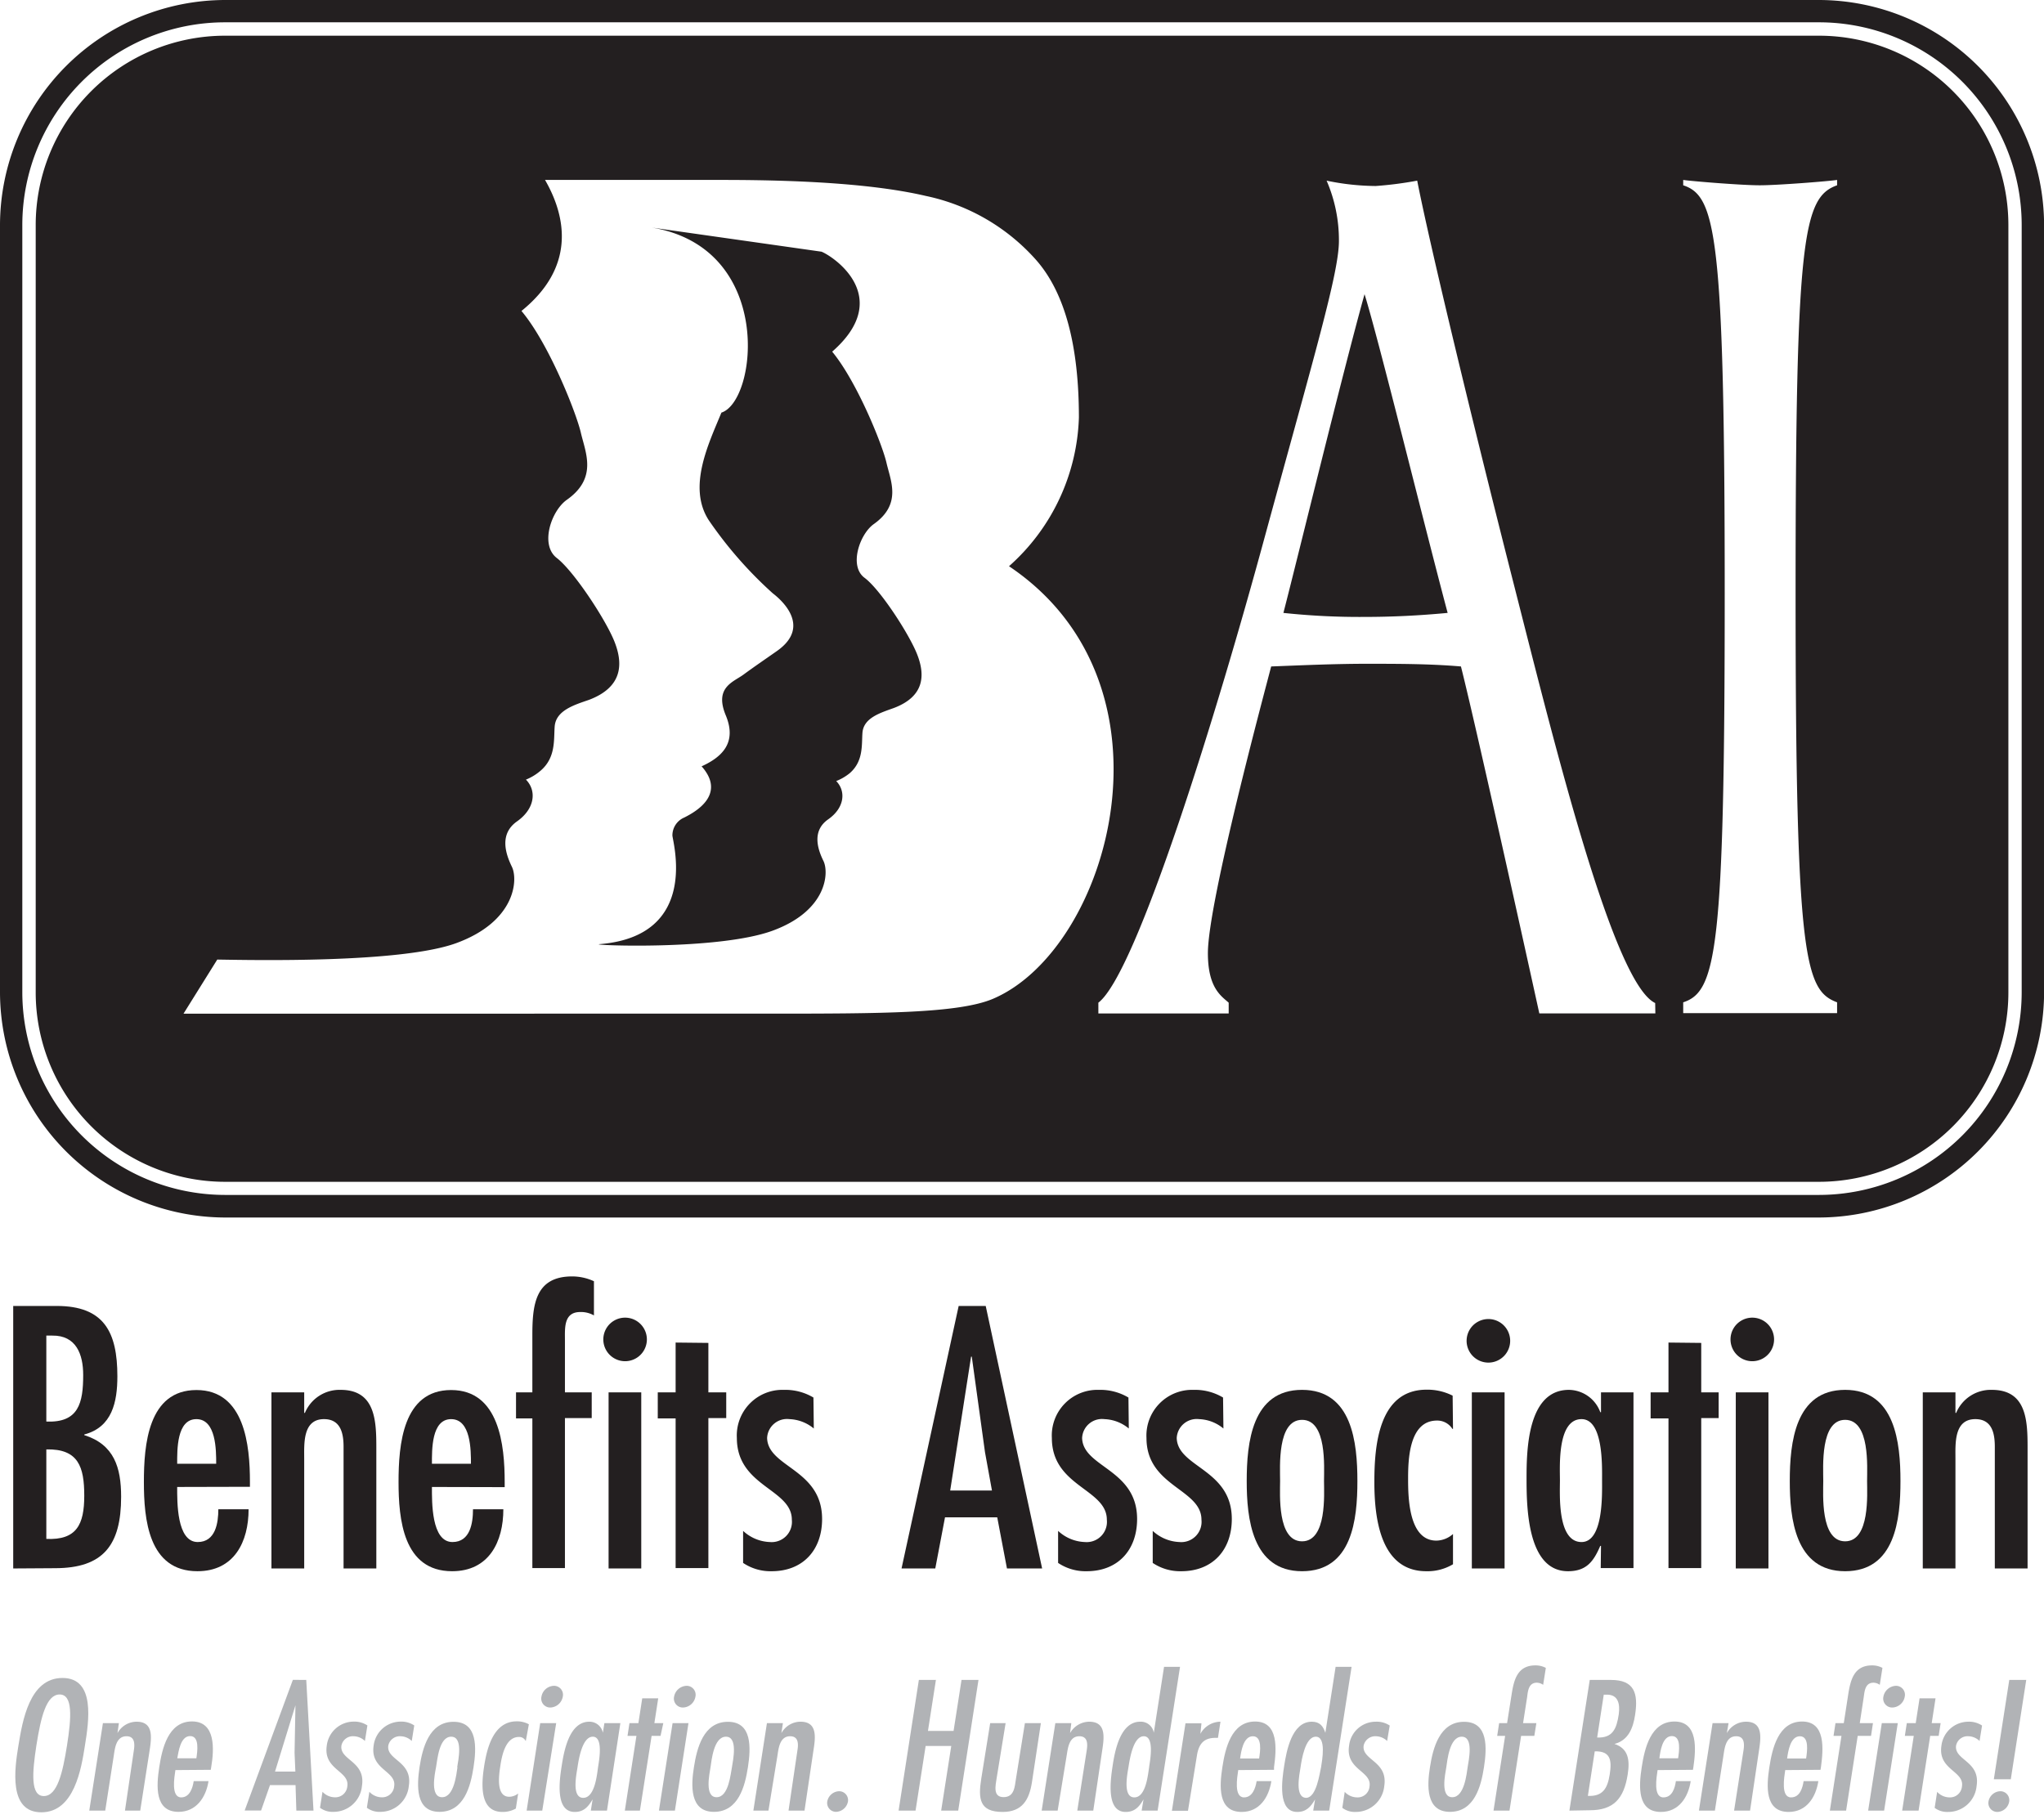 <svg xmlns="http://www.w3.org/2000/svg" viewBox="0 0 228.99 203.76"><title>bai_center-black</title><path d="M1.48,175.73V146.32H6.36c5.3,0,6.79,2.93,6.79,7.88,0,2.89-.59,5.7-3.71,6.52v.07c3.35,1.06,4.13,3.63,4.13,6.91,0,5.42-2,8-7.41,8Zm4.37-26.09H5.19v9.63c3.63.16,4.13-2.1,4.13-5.22C9.32,151.75,8.54,149.6,5.85,149.64Zm-.66,22.78c3.39.15,4.25-1.6,4.25-4.84s-.66-5.27-4.25-5.19Z" fill="#231f20"/><path d="M19.85,166.6c0,1.64-.07,6.17,2.3,6.17,2,0,2.31-2.15,2.31-3.67h3.39c0,3.63-1.6,6.94-5.73,6.94-5.5,0-6-5.85-6-10s.47-10.3,5.89-10.3S28,162,28,166v.58ZM24.22,164c0-1.52,0-5-2.22-5s-2.15,3.47-2.15,5Z" fill="#231f20"/><path d="M34.08,158.3h.08a4.2,4.2,0,0,1,4-2.58c3.9,0,4,3.47,4,6.48v13.53H38.49V162.12c0-1.37-.24-3.12-2.19-3.12-2.41,0-2.22,2.77-2.22,4.45v12.28H30.41V156h3.67Z" fill="#231f20"/><path d="M48.39,166.6c0,1.64-.08,6.17,2.3,6.17,2,0,2.3-2.15,2.3-3.67h3.4c0,3.63-1.6,6.94-5.74,6.94-5.49,0-6-5.85-6-10s.47-10.3,5.89-10.3,6,6.24,6,10.3v.58ZM52.76,164c0-1.52,0-5-2.22-5s-2.15,3.47-2.15,5Z" fill="#231f20"/><path d="M59.64,156v-6.36c0-3.36.27-6.63,4.45-6.63a5.81,5.81,0,0,1,2.45.54v3.83A2.92,2.92,0,0,0,65,147c-1.87,0-1.71,1.83-1.71,3.16V156h3v2.88h-3v16.81H59.64V158.92H57.81V156Z" fill="#231f20"/><path d="M67.59,150.07a2.44,2.44,0,0,1,4.88,0,2.44,2.44,0,1,1-4.88,0Zm4.25,25.66H68.18V156h3.66Z" fill="#231f20"/><path d="M79.36,150.46V156h2v2.88h-2v16.81H75.69V158.92h-2V156h2v-5.58Z" fill="#231f20"/><path d="M91.17,160.05A4.53,4.53,0,0,0,88.44,159a2.23,2.23,0,0,0-2.5,2.11c.08,3.31,6.16,3.47,6.16,9.08,0,3.47-2.14,5.85-5.65,5.85a5.5,5.5,0,0,1-3.2-.93v-3.59a4.64,4.64,0,0,0,3,1.25,2.27,2.27,0,0,0,2.46-2.5c0-3.47-6.16-3.7-6.16-9.16a5.11,5.11,0,0,1,5.26-5.39,6.17,6.17,0,0,1,3.32.86Z" fill="#231f20"/><path d="M110.43,146.32l6.32,29.41h-3.94L111.72,170h-5.85l-1.09,5.73H101l6.4-29.41Zm-.08,16.39L108.87,152h-.08L106.45,167h4.68Z" fill="#231f20"/><path d="M126.46,160.05a4.53,4.53,0,0,0-2.73-1.05,2.23,2.23,0,0,0-2.5,2.11c.08,3.31,6.16,3.47,6.16,9.08,0,3.47-2.14,5.85-5.65,5.85a5.5,5.5,0,0,1-3.2-.93v-3.59a4.62,4.62,0,0,0,3,1.25,2.27,2.27,0,0,0,2.46-2.5c0-3.47-6.16-3.7-6.16-9.16a5.11,5.11,0,0,1,5.26-5.39,6.17,6.17,0,0,1,3.32.86Z" fill="#231f20"/><path d="M137.06,160.05a4.51,4.51,0,0,0-2.73-1.05,2.24,2.24,0,0,0-2.5,2.11c.08,3.31,6.17,3.47,6.17,9.08,0,3.47-2.15,5.85-5.66,5.85a5.5,5.5,0,0,1-3.2-.93v-3.59a4.66,4.66,0,0,0,3,1.25,2.27,2.27,0,0,0,2.46-2.5c0-3.47-6.16-3.7-6.16-9.16a5.12,5.12,0,0,1,5.27-5.39,6.14,6.14,0,0,1,3.31.86Z" fill="#231f20"/><path d="M139.67,165.94c0-4.29.58-10.22,6.2-10.22s6.2,5.93,6.2,10.22-.58,10.1-6.2,10.1S139.67,170.08,139.67,165.94Zm8.66,0c0-1.56.35-6.86-2.46-6.86s-2.46,5.3-2.46,6.86c0,1.41-.35,6.75,2.46,6.75S148.33,167.35,148.33,165.94Z" fill="#231f20"/><path d="M162.78,160.09h-.07a2,2,0,0,0-1.72-.93c-3.16,0-3.24,4.44-3.24,6.55s.08,6.9,3.16,6.9a2.85,2.85,0,0,0,1.87-.74v3.39a5.56,5.56,0,0,1-3,.78c-5.19,0-5.81-6.08-5.81-10,0-4.06.47-10.34,5.85-10.34a6.26,6.26,0,0,1,2.92.67Z" fill="#231f20"/><path d="M164.31,150.07a2.44,2.44,0,0,1,4.87,0,2.44,2.44,0,1,1-4.87,0Zm4.25,25.66h-3.67V156h3.67Z" fill="#231f20"/><path d="M179.36,173.2h-.08c-.74,1.71-1.52,2.84-3.62,2.84-4.57,0-4.64-7.21-4.64-10.41s.11-9.91,4.75-9.91a3.8,3.8,0,0,1,3.51,2.5h.08V156H183v19.69h-3.67Zm.12-7.34c0-1.56.16-6.86-2.3-6.86-2.73,0-2.42,5.27-2.42,6.86s-.31,6.91,2.42,6.91C179.64,172.77,179.48,167.42,179.48,165.86Z" fill="#231f20"/><path d="M190.59,150.46V156h1.95v2.88h-1.95v16.81h-3.67V158.92h-2V156h2v-5.58Z" fill="#231f20"/><path d="M193.87,150.07a2.44,2.44,0,0,1,4.88,0,2.44,2.44,0,1,1-4.88,0Zm4.25,25.66h-3.66V156h3.66Z" fill="#231f20"/><path d="M200.51,165.94c0-4.29.59-10.22,6.2-10.22s6.2,5.93,6.2,10.22-.58,10.1-6.2,10.1S200.51,170.08,200.51,165.94Zm8.66,0c0-1.56.35-6.86-2.46-6.86s-2.45,5.3-2.45,6.86c0,1.41-.36,6.75,2.45,6.75S209.17,167.35,209.17,165.94Z" fill="#231f20"/><path d="M219.07,158.3h.08a4.2,4.2,0,0,1,4-2.58c3.9,0,4,3.47,4,6.48v13.53h-3.67V162.12c0-1.37-.23-3.12-2.18-3.12-2.42,0-2.23,2.77-2.23,4.45v12.28h-3.66V156h3.66Z" fill="#231f20"/><path d="M9.52,195.54c-.41,2.64-1.2,7.51-4.89,7.51s-3-4.87-2.56-7.51S3.27,188,7,188,9.94,192.9,9.52,195.54Zm-5.44,0c-.48,3.11-.67,5.69.83,5.69s2.11-2.58,2.6-5.69.67-5.69-.83-5.69S4.57,192.44,4.08,195.54Z" fill="#b1b3b6"/><path d="M13.16,194.18h0a2.47,2.47,0,0,1,2.14-1.28c1.9,0,1.69,1.73,1.46,3.22l-1.05,6.74H14L15,196.08c.1-.67.12-1.55-.83-1.55-1.18,0-1.3,1.38-1.43,2.22l-.95,6.11H10l1.53-9.8h1.79Z" fill="#b1b3b6"/><path d="M19.65,198.32c-.12.81-.51,3.06.65,3.06.95,0,1.29-1.06,1.4-1.82h1.66C23.08,201.36,22,203,20,203c-2.69,0-2.48-2.91-2.16-5s1-5.13,3.67-5.13S24,196,23.66,198l-.05.29ZM22,197c.11-.76.38-2.49-.7-2.49S20,196.26,19.86,197Z" fill="#b1b3b6"/><path d="M34.31,188.22l.81,14.64H33.2L33.11,200H30.25l-1,2.85H27.41l5.4-14.64ZM33,196.38l.1-5.32h0l-2.29,7.43h2.28Z" fill="#b1b3b6"/><path d="M40.88,195.06a1.85,1.85,0,0,0-1.25-.53,1.31,1.31,0,0,0-1.38,1.05c-.22,1.65,2.74,1.73,2.3,4.52A3.2,3.2,0,0,1,37.34,203a2.32,2.32,0,0,1-1.49-.46l.28-1.79a1.9,1.9,0,0,0,1.39.62,1.34,1.34,0,0,0,1.39-1.24c.27-1.73-2.72-1.84-2.3-4.56a3.05,3.05,0,0,1,3-2.68,2.63,2.63,0,0,1,1.55.43Z" fill="#b1b3b6"/><path d="M46.13,195.06a1.85,1.85,0,0,0-1.25-.53,1.32,1.32,0,0,0-1.38,1.05c-.22,1.65,2.74,1.73,2.3,4.52A3.2,3.2,0,0,1,42.59,203a2.32,2.32,0,0,1-1.49-.46l.28-1.79a1.9,1.9,0,0,0,1.39.62,1.34,1.34,0,0,0,1.39-1.24c.27-1.73-2.72-1.84-2.3-4.56a3.06,3.06,0,0,1,3-2.68,2.61,2.61,0,0,1,1.55.43Z" fill="#b1b3b6"/><path d="M47,198c.33-2.14,1.07-5.09,3.81-5.09s2.57,2.95,2.24,5.09-1.07,5-3.81,5S46.71,200,47,198Zm4.22,0c.12-.78.7-3.42-.67-3.42S49,197.21,48.85,198s-.69,3.36.68,3.36S51.14,198.69,51.25,198Z" fill="#b1b3b6"/><path d="M58.9,195.08h0a.8.8,0,0,0-.77-.47c-1.54,0-1.92,2.21-2.08,3.26s-.5,3.44,1,3.44a1.62,1.62,0,0,0,1-.37l-.26,1.69a3,3,0,0,1-1.5.38c-2.54,0-2.37-3-2.07-5s1-5.15,3.66-5.15a2.75,2.75,0,0,1,1.37.33Z" fill="#b1b3b6"/><path d="M60.75,202.86H59l1.52-9.8h1.79Zm-.09-12.77a1.46,1.46,0,0,1,1.39-1.21,1,1,0,0,1,1,1.21,1.47,1.47,0,0,1-1.37,1.22A1,1,0,0,1,60.66,190.09Z" fill="#b1b3b6"/><path d="M66.39,201.6h0c-.5.85-1,1.41-2,1.41-2.23,0-1.71-3.59-1.46-5.18s.82-4.93,3.09-4.93a1.53,1.53,0,0,1,1.52,1.24h0l.17-1.08H69.5L68,202.86H66.19ZM67,198c.12-.78.61-3.42-.59-3.42s-1.59,2.62-1.71,3.42-.69,3.43.64,3.43S66.89,198.72,67,198Z" fill="#b1b3b6"/><path d="M73.74,190.28l-.43,2.78h1L74,194.49h-1l-1.31,8.37H70l1.3-8.37h-1l.22-1.43h1l.43-2.78Z" fill="#b1b3b6"/><path d="M75.61,202.86H73.82l1.53-9.8h1.78Zm-.09-12.77a1.47,1.47,0,0,1,1.39-1.21,1,1,0,0,1,1,1.21,1.46,1.46,0,0,1-1.37,1.22A1,1,0,0,1,75.52,190.09Z" fill="#b1b3b6"/><path d="M77.74,198c.33-2.14,1.07-5.09,3.81-5.09s2.57,2.95,2.24,5.09-1.07,5-3.81,5S77.42,200,77.74,198ZM82,198c.12-.78.7-3.42-.67-3.42s-1.61,2.64-1.73,3.42-.69,3.36.68,3.36S81.85,198.69,82,198Z" fill="#b1b3b6"/><path d="M87.54,194.18h0a2.46,2.46,0,0,1,2.14-1.28c1.9,0,1.69,1.73,1.45,3.22l-1,6.74H88.34l1-6.78c.11-.67.13-1.55-.82-1.55-1.18,0-1.3,1.38-1.43,2.22l-1,6.11H84.4l1.52-9.8h1.79Z" fill="#b1b3b6"/><path d="M92.68,201.83A1.4,1.4,0,0,1,94,200.69a1,1,0,0,1,1,1.14A1.41,1.41,0,0,1,93.64,203,1,1,0,0,1,92.68,201.83Z" fill="#b1b3b6"/><path d="M104.85,188.22l-.89,5.71h2.87l.89-5.71h1.9l-2.27,14.64h-1.91l1.13-7.24H103.7l-1.13,7.24h-1.9l2.27-14.64Z" fill="#b1b3b6"/><path d="M112.66,193.06l-1,6.13c-.13.87-.45,2.16.77,2.16s1.25-1.19,1.39-2.06l1-6.23h1.79l-1,6.62c-.31,2-1.11,3.33-3.29,3.33-2.61,0-2.74-1.49-2.39-3.72l1-6.23Z" fill="#b1b3b6"/><path d="M119.88,194.18h0a2.49,2.49,0,0,1,2.14-1.28c1.91,0,1.69,1.73,1.46,3.22l-1,6.74h-1.79l1.06-6.78c.1-.67.13-1.55-.83-1.55-1.18,0-1.29,1.38-1.43,2.22l-1,6.11h-1.79l1.53-9.8h1.79Z" fill="#b1b3b6"/><path d="M128.11,201.6h0c-.49.85-1,1.41-2,1.41-2.22,0-1.7-3.59-1.46-5.18s.83-4.93,3.09-4.93a1.47,1.47,0,0,1,1.52,1.24h0l1.15-7.39h1.79l-2.51,16.11h-1.79Zm.63-3.65c.12-.78.6-3.42-.6-3.42s-1.58,2.62-1.71,3.42-.68,3.43.65,3.43S128.61,198.72,128.74,198Z" fill="#b1b3b6"/><path d="M134.48,194.26h0a2.59,2.59,0,0,1,2.25-1.36l-.28,1.81-.3,0c-1.34,0-1.87.75-2.06,2l-1,6.17h-1.8l1.52-9.8h1.79Z" fill="#b1b3b6"/><path d="M138.72,198.32c-.12.81-.51,3.06.65,3.06.95,0,1.29-1.06,1.41-1.82h1.65c-.28,1.8-1.32,3.45-3.33,3.45-2.69,0-2.48-2.91-2.16-5s1-5.13,3.67-5.13S143,196,142.73,198l0,.29Zm2.34-1.3c.12-.76.38-2.49-.7-2.49s-1.32,1.73-1.43,2.49Z" fill="#b1b3b6"/><path d="M147.33,201.6h0c-.49.85-1,1.41-2,1.41-2.23,0-1.71-3.59-1.46-5.18s.83-4.93,3.09-4.93c.91,0,1.27.51,1.52,1.24h0l1.15-7.39h1.79l-2.51,16.11h-1.79ZM148,198c.12-.78.61-3.42-.59-3.42s-1.59,2.62-1.71,3.42-.69,3.43.65,3.43C147.49,201.38,147.83,198.72,148,198Z" fill="#b1b3b6"/><path d="M155.4,195.06a1.85,1.85,0,0,0-1.25-.53,1.33,1.33,0,0,0-1.38,1.05c-.22,1.65,2.74,1.73,2.31,4.52a3.21,3.21,0,0,1-3.22,2.91,2.31,2.31,0,0,1-1.48-.46l.27-1.79a1.9,1.9,0,0,0,1.39.62,1.33,1.33,0,0,0,1.39-1.24c.27-1.73-2.72-1.84-2.29-4.56a3,3,0,0,1,3-2.68,2.61,2.61,0,0,1,1.55.43Z" fill="#b1b3b6"/><path d="M160.2,198c.33-2.14,1.08-5.09,3.82-5.09s2.56,2.95,2.23,5.09-1.07,5-3.81,5S159.88,200,160.2,198Zm4.22,0c.12-.78.71-3.42-.66-3.42s-1.61,2.64-1.73,3.42-.7,3.36.67,3.36S164.31,198.69,164.42,198Z" fill="#b1b3b6"/><path d="M168.84,193.06l.5-3.17c.26-1.67.64-3.3,2.68-3.3a2.49,2.49,0,0,1,1.16.28l-.3,1.9a1.26,1.26,0,0,0-.71-.24c-.91,0-1,.92-1.08,1.58l-.46,2.95h1.49l-.23,1.43h-1.48l-1.3,8.37h-1.79l1.3-8.37h-.89l.22-1.43Z" fill="#b1b3b6"/><path d="M175.82,202.86l2.28-14.64h2.38c2.59,0,3.08,1.46,2.7,3.92-.22,1.44-.73,2.84-2.31,3.25v0c1.56.52,1.74,1.8,1.48,3.43-.42,2.7-1.59,4-4.23,4Zm2.07-1.65c1.64.08,2.2-.8,2.45-2.41s.08-2.62-1.68-2.58ZM180,189.87h-.33l-.74,4.8c1.75.08,2.18-1,2.42-2.6C181.51,190.92,181.29,189.85,180,189.87Z" fill="#b1b3b6"/><path d="M185.7,198.32c-.12.81-.51,3.06.65,3.06,1,0,1.29-1.06,1.4-1.82h1.66c-.28,1.8-1.32,3.45-3.34,3.45-2.68,0-2.47-2.91-2.15-5s1-5.13,3.67-5.13S190,196,189.71,198l-.05.29ZM188,197c.11-.76.38-2.49-.7-2.49S186,196.26,185.9,197Z" fill="#b1b3b6"/><path d="M193.46,194.18h0a2.47,2.47,0,0,1,2.14-1.28c1.9,0,1.69,1.73,1.46,3.22l-1,6.74h-1.79l1.06-6.78c.1-.67.12-1.55-.83-1.55-1.18,0-1.3,1.38-1.43,2.22l-.95,6.11h-1.79l1.53-9.8h1.79Z" fill="#b1b3b6"/><path d="M200,198.32c-.12.81-.51,3.06.65,3.06,1,0,1.29-1.06,1.41-1.82h1.65c-.28,1.8-1.32,3.45-3.33,3.45-2.69,0-2.48-2.91-2.16-5s1-5.13,3.67-5.13S204.27,196,204,198l-.05.29Zm2.34-1.3c.11-.76.38-2.49-.7-2.49s-1.32,1.73-1.43,2.49Z" fill="#b1b3b6"/><path d="M206.56,193.06l.49-3.17c.26-1.67.65-3.3,2.68-3.3a2.46,2.46,0,0,1,1.16.28l-.3,1.9a1.23,1.23,0,0,0-.7-.24c-.92,0-1,.92-1.09,1.58l-.45,2.95h1.48l-.22,1.43h-1.49l-1.3,8.37H205l1.3-8.37h-.89l.22-1.43Z" fill="#b1b3b6"/><path d="M211.08,202.86h-1.79l1.53-9.8h1.79ZM211,190.09a1.48,1.48,0,0,1,1.39-1.21,1,1,0,0,1,1,1.21,1.46,1.46,0,0,1-1.37,1.22A1,1,0,0,1,211,190.09Z" fill="#b1b3b6"/><path d="M216.84,190.28l-.43,2.78h1l-.22,1.43h-.95l-1.3,8.37H213.1l1.3-8.37h-1l.22-1.43h1l.43-2.78Z" fill="#b1b3b6"/><path d="M221.77,195.06a1.85,1.85,0,0,0-1.25-.53,1.31,1.31,0,0,0-1.38,1.05c-.22,1.65,2.74,1.73,2.3,4.52a3.2,3.2,0,0,1-3.21,2.91,2.32,2.32,0,0,1-1.49-.46l.28-1.79a1.9,1.9,0,0,0,1.39.62,1.34,1.34,0,0,0,1.39-1.24c.27-1.73-2.72-1.84-2.3-4.56a3.05,3.05,0,0,1,3-2.68,2.63,2.63,0,0,1,1.55.43Z" fill="#b1b3b6"/><path d="M222.77,201.85a1.39,1.39,0,0,1,1.32-1.16,1,1,0,0,1,1,1.16,1.39,1.39,0,0,1-1.32,1.16A1,1,0,0,1,222.77,201.85ZM227,188.22l-1.73,11.13h-1.9l1.73-11.13Z" fill="#b1b3b6"/><path d="M203.79,0H25.2A25.27,25.27,0,0,0,0,25.2v86a25.28,25.28,0,0,0,25.2,25.21H203.79A25.28,25.28,0,0,0,229,111.17v-86A25.27,25.27,0,0,0,203.79,0Zm22.7,111.17a22.73,22.73,0,0,1-22.7,22.71H25.2A22.73,22.73,0,0,1,2.5,111.17v-86A22.72,22.72,0,0,1,25.2,2.5H203.79a22.72,22.72,0,0,1,22.7,22.7Z" fill="#231f20"/><path d="M143.78,68.67a80.49,80.49,0,0,0,9.09.45c3.07,0,6.14-.15,9.31-.45-2.64-9.9-7.72-30.61-9.31-35.71C150.44,41.66,145.15,63.42,143.78,68.67Z" fill="#231f20"/><path d="M96.86,64.74c-1.77-1.3-.57-4.85,1-6,3.2-2.25,1.92-4.85,1.45-6.9S96,42.75,93.23,39.4c6.85-6,.37-10.54-1.19-11.2l-19-2.7c13.74,2.3,11.81,19.44,7.78,20.73C79.39,49.71,77,54.56,79.4,58.28a45.61,45.61,0,0,0,7.18,8.2c.65.5,4.53,3.6.46,6.46-.88.62-2.58,1.78-3.73,2.63S80,77,81.31,80.15s-.54,4.72-2.71,5.71a5,5,0,0,1,.56.74c.94,1.5.78,3.36-2.51,5a2.17,2.17,0,0,0-1.32,2c0,.62,3.16,11.26-8.14,12.18-1.53.12,13.22.74,19.35-1.5s6.35-6.52,5.71-7.82-1.33-3.36.53-4.66,2-3.17.9-4.29a5.7,5.7,0,0,0,1.5-.87c1.57-1.35,1.34-3.18,1.44-4.53.12-1.68,2-2.24,3.53-2.79,3.47-1.32,3.49-3.73,2.6-6S98.62,66.05,96.86,64.74Z" fill="#231f20"/><path d="M203.79,4H25.2A21.22,21.22,0,0,0,4,25.2v86a21.23,21.23,0,0,0,21.2,21.21H203.79A21.23,21.23,0,0,0,225,111.17v-86A21.22,21.22,0,0,0,203.79,4ZM111.26,111.9c-3.84,1.64-12.5,1.67-25.2,1.67H20.56l3.78-6.06c4,.06,20.57.42,26.77-1.84,6.69-2.45,6.93-7.13,6.24-8.55s-1.46-3.66.57-5.09,2.21-3.46,1-4.68a5.86,5.86,0,0,0,1.64-1c1.72-1.47,1.47-3.47,1.58-4.94.13-1.83,2.24-2.44,3.85-3,3.8-1.44,3.82-4.07,2.85-6.52S64.3,64,62.38,62.52,61.76,57.23,63.5,56c3.48-2.45,2.09-5.29,1.57-7.53s-3.59-10-6.65-13.63c6-4.85,5.09-10.43,2.64-14.68h20q15,0,22.65,1.79a22.74,22.74,0,0,1,12.43,7.25q4.73,5.45,4.73,17.59a23.25,23.25,0,0,1-7.83,16.65C132.76,76.68,124.4,106.28,111.26,111.9Zm74.19,1.64h-13s-6.88-31.36-8.78-38.87c-3.49-.3-7.09-.3-10.58-.3s-7.08.16-10.68.3c-.74,2.86-7.09,26.42-7.09,32.12,0,3.9,1.49,4.8,2.33,5.55v1.21H123.05v-1.21c4.33-3.3,13.43-33,18.61-52.07C147.27,39.71,150,30.56,150,27a16.76,16.76,0,0,0-1.38-6.76,27.64,27.64,0,0,0,5.5.6,41.41,41.41,0,0,0,4.65-.6c1.38,7.06,6.14,26.86,11,45.92,4.55,17.86,11,44,15.66,46.22Zm20.36-92.78c-3.81,1.35-4.65,5.85-4.65,45.77,0,41,1.06,44.42,4.65,45.77v1.21H188.57V112.3c3.71-1.2,4.65-5.85,4.65-45.77,0-40.52-1.05-44.57-4.65-45.77v-.6c1,.15,6.56.6,8.57.6s7.72-.45,8.67-.6Z" fill="#231f20"/></svg>